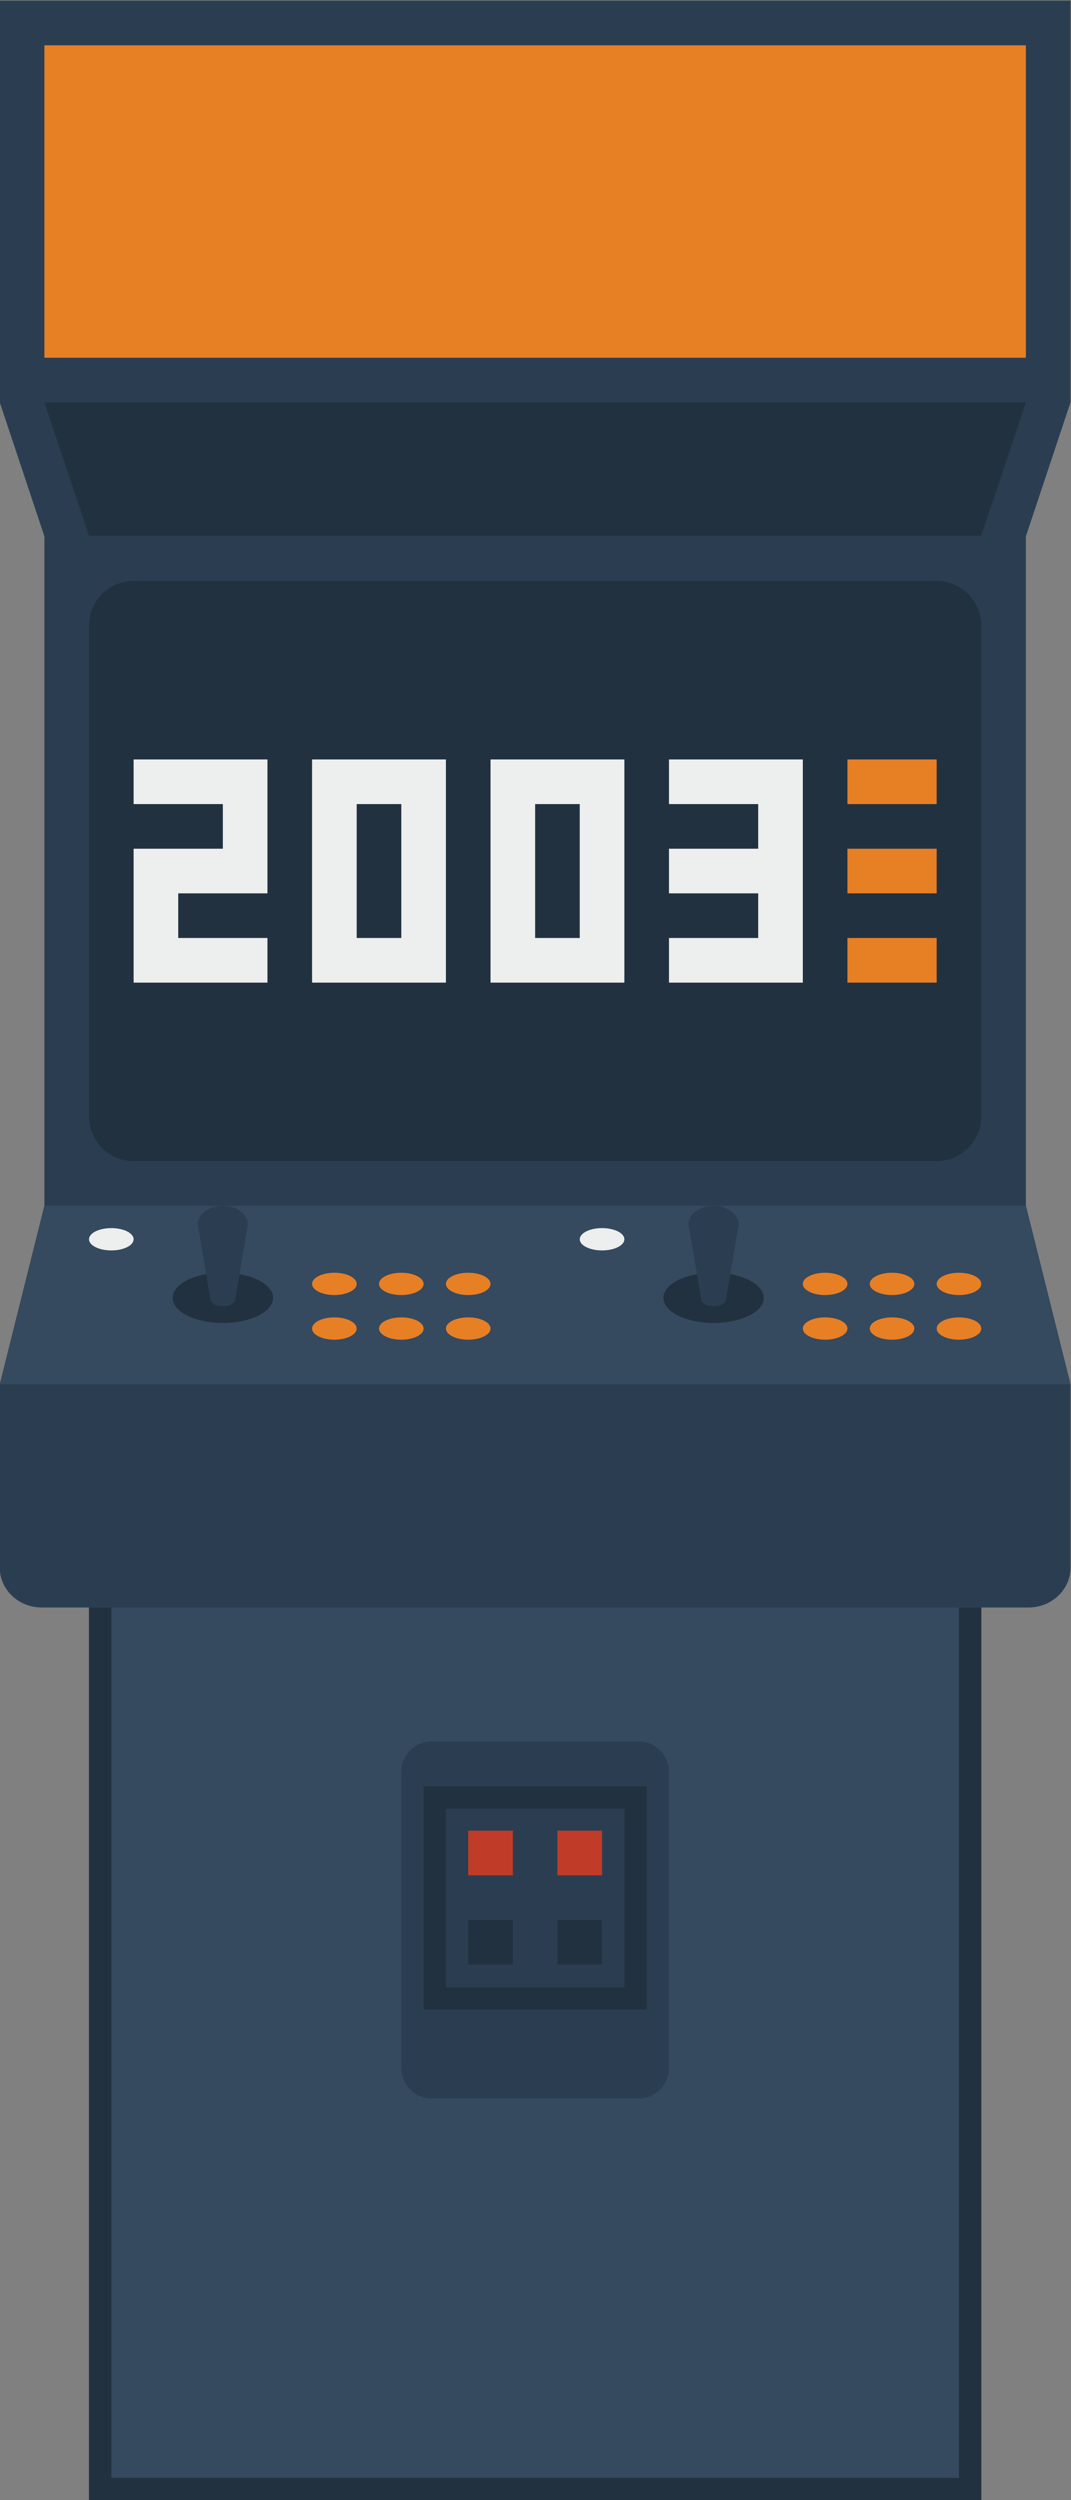 <svg height="298.667" viewBox="0 0 128 298.667" width="128" xmlns="http://www.w3.org/2000/svg" xmlns:xlink="http://www.w3.org/1999/xlink"><rect x="0" y="0" width="128" height="298.667" fill="#808080" stroke="none"/><clipPath id="a"><path d="m0 256h256v-256h-256z"/></clipPath><g transform="matrix(1.333 0 0 -1.333 -106.667 320)"><path d="m168 16h-80v84h80z" fill="#35495f"/><path d="m168 100h-80v-84h80zm-2-82h-76v80h76z" fill="#223140"/><g clip-path="url(#a)"><path d="m0 0v36h-96v-36l4-12v-60l-4-16v-16.43c0-1.972 1.686-3.57 3.765-3.57h88.47c2.079 0 3.765 1.598 3.765 3.57v16.43l-4 16v60z" fill="#2b3e51" transform="translate(176 204)"/><path d="m0 0 4-11.958h80l4 11.958z" fill="#223140" transform="translate(84 204)"/><path d="m172 208h-88v28h88z" fill="#e77f25"/><path d="m0 0h-18.562c-1.496 0-2.719 1.223-2.719 2.719v26.562c0 1.496 1.223 2.719 2.719 2.719h18.562c1.495 0 2.719-1.223 2.719-2.719v-26.562c0-1.496-1.224-2.719-2.719-2.719" fill="#2b3e51" transform="translate(137.281 52)"/><path d="m138 79.969h-20v-20.01h20zm-2-18.01h-16v16.01h16z" fill="#223140"/><path d="m0 0 4 16h88l4-16z" fill="#35495f" transform="translate(80 116)"/><path d="m126 72h-4v4h4z" fill="#c13c28"/><path d="m134 72h-4v4h4z" fill="#c13c28"/><path d="m126 64h-4v4h4z" fill="#223140"/><path d="m134 64h-4v4h4z" fill="#223140"/><path d="m0 0c0-.552-.895-1-2-1s-2 .448-2 1 .895 1 2 1 2-.448 2-1" fill="#e77f25" transform="translate(118 125)"/><path d="m0 0c0-.552-.895-1-2-1s-2 .448-2 1 .895 1 2 1 2-.448 2-1" fill="#e77f25" transform="translate(124 125)"/><path d="m0 0c0-.552-.895-1-2-1s-2 .448-2 1 .895 1 2 1 2-.448 2-1" fill="#edefef" transform="translate(92 129)"/><g fill="#e77f25"><path d="m0 0c0-.552-.895-1-2-1s-2 .448-2 1 .895 1 2 1 2-.448 2-1" transform="translate(112 125)"/><path d="m0 0c0-.552-.895-1-2-1s-2 .448-2 1 .895 1 2 1 2-.448 2-1" transform="translate(118 121)"/><path d="m0 0c0-.552-.895-1-2-1s-2 .448-2 1 .895 1 2 1 2-.448 2-1" transform="translate(124 121)"/><path d="m0 0c0-.552-.895-1-2-1s-2 .448-2 1 .895 1 2 1 2-.448 2-1" transform="translate(112 121)"/></g><path d="m0 0c0-1.243-2.015-2.25-4.5-2.25s-4.5 1.007-4.5 2.25 2.015 2.25 4.5 2.25 4.5-1.007 4.5-2.25" fill="#223140" transform="translate(104.5 123.75)"/><path d="m0 0-1.125 6.651c0 .915 1.012 1.663 2.25 1.663s2.25-.748 2.25-1.663l-1.125-6.651c0-.915-2.25-.915-2.25 0" fill="#2b3e51" transform="translate(98.875 123.686)"/><path d="m0 0c0-.552-.895-1-2-1s-2 .448-2 1 .895 1 2 1 2-.448 2-1" fill="#e77f25" transform="translate(162 125)"/><path d="m0 0c0-.552-.895-1-2-1s-2 .448-2 1 .895 1 2 1 2-.448 2-1" fill="#e77f25" transform="translate(168 125)"/><path d="m0 0c0-.552-.895-1-2-1s-2 .448-2 1 .895 1 2 1 2-.448 2-1" fill="#edefef" transform="translate(136 129)"/><path d="m0 0c0-.552-.895-1-2-1s-2 .448-2 1 .895 1 2 1 2-.448 2-1" fill="#e77f25" transform="translate(156 125)"/><path d="m0 0c0-.552-.895-1-2-1s-2 .448-2 1 .895 1 2 1 2-.448 2-1" fill="#e77f25" transform="translate(162 121)"/><path d="m0 0c0-.552-.895-1-2-1s-2 .448-2 1 .895 1 2 1 2-.448 2-1" fill="#e77f25" transform="translate(168 121)"/><path d="m0 0c0-.552-.895-1-2-1s-2 .448-2 1 .895 1 2 1 2-.448 2-1" fill="#e77f25" transform="translate(156 121)"/><path d="m0 0c0-1.243-2.015-2.25-4.5-2.25s-4.5 1.007-4.5 2.25 2.015 2.25 4.5 2.25 4.5-1.007 4.5-2.25" fill="#223140" transform="translate(148.5 123.75)"/><path d="m0 0-1.125 6.651c0 .915 1.012 1.663 2.25 1.663s2.25-.748 2.25-1.663l-1.125-6.651c0-.915-2.25-.915-2.25 0" fill="#2b3e51" transform="translate(142.875 123.686)"/><path d="m0 0h-72c-2.209 0-4 1.791-4 4v44c0 2.209 1.791 4 4 4h72c2.209 0 4-1.791 4-4v-44c0-2.209-1.791-4-4-4" fill="#223140" transform="translate(164 136)"/><path d="m0 0h8v-4h-8v-4-8h4 8v4h-8v4h4 4v8 4h-12z" fill="#edefef" transform="translate(92 168)"/><path d="m116 156h-4v12h4zm-4 16h-4v-20h4 4 4v20h-4z" fill="#edefef"/><path d="m132 156h-4v12h4zm-4 16h-4v-20h4 4 4v20h-4z" fill="#edefef"/><path d="m0 0v-4h8v-4h-8v-4h8v-4h-8v-4h12v4 4 4 4 4z" fill="#edefef" transform="translate(140 172)"/><path d="m164 168h-8v4h8z" fill="#e77f25"/><path d="m164 160h-8v4h8z" fill="#e77f25"/><path d="m164 152h-8v4h8z" fill="#e77f25"/></g></g></svg>